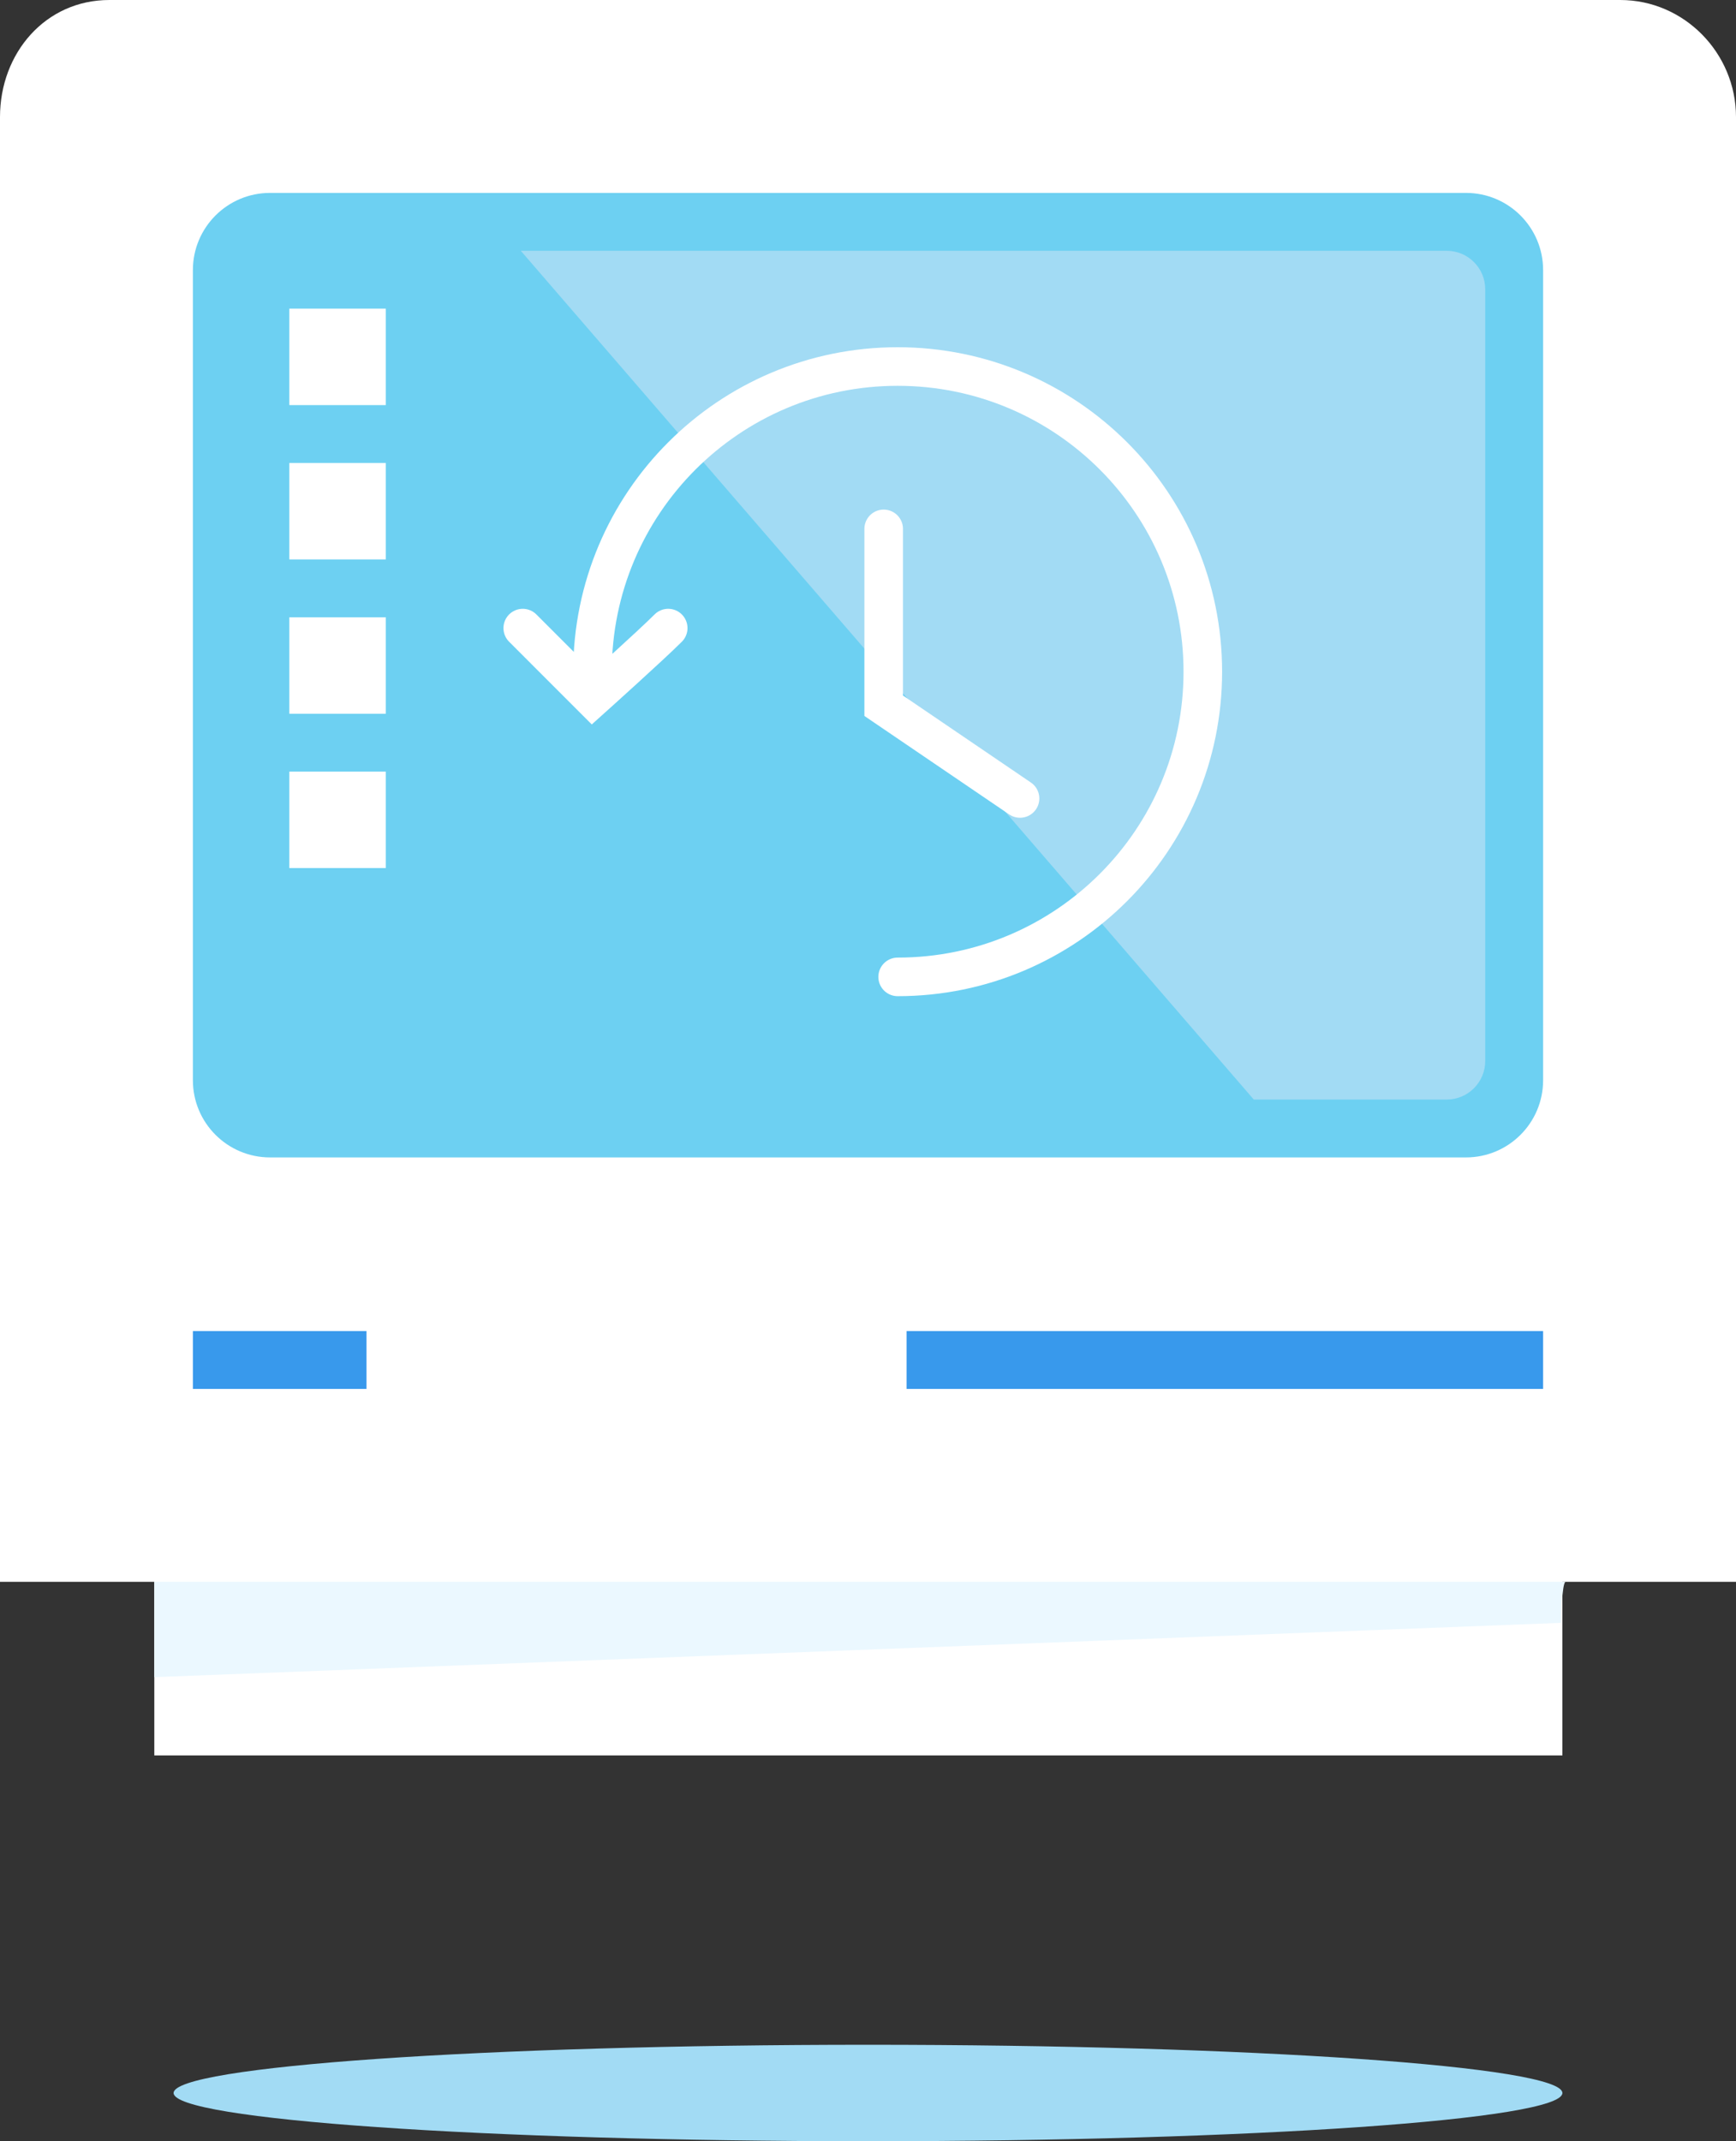 <?xml version="1.0" encoding="UTF-8" standalone="no"?>
<svg width="90px" height="111px" viewBox="0 0 90 111" version="1.1" xmlns="http://www.w3.org/2000/svg" xmlns:xlink="http://www.w3.org/1999/xlink" xmlns:sketch="http://www.bohemiancoding.com/sketch/ns">
    <rect x="0" y="0" width="90" height="111" fill="#333333" stroke="none"/>
    <!-- Generator: Sketch 3.3.2 (12043) - http://www.bohemiancoding.com/sketch -->
    <title>Back to old editor</title>
    <desc>Created with Sketch.</desc>
    <defs></defs>
    <g id="Page-1" stroke="none" stroke-width="1" fill="none" fill-rule="evenodd" sketch:type="MSPage">
        <g id="Back-to-old-editor" sketch:type="MSArtboardGroup">
            <path d="M81,108.5 C81,109.881 64.882,111 45,111 C25.117,111 9,109.881 9,108.5 C9,107.12 25.117,106 45,106 C64.882,106 81,107.12 81,108.5" id="Fill-1" fill="#A2DBF4" sketch:type="MSShapeGroup"></path>
            <path d="M8,77 L81,77 L81,91 L8,91 L8,77 Z" id="Fill-2" fill="#FFFFFF" sketch:type="MSShapeGroup"></path>
            <path d="M90,82 L0,82 L0,6.067 C0,2.754 2.353,0 5.667,0 L84,0 C87.314,0 90,2.754 90,6.067 L90,82" id="Fill-3" fill="#FFFFFF" sketch:type="MSShapeGroup"></path>
            <path d="M76,60 L14,60 C11.791,60 10,58.209 10,56 L10,14 C10,11.791 11.791,10 14,10 L76,10 C78.209,10 80,11.791 80,14 L80,56 C80,58.209 78.209,60 76,60" id="Fill-4" fill="#6DD0F2" sketch:type="MSShapeGroup"></path>
            <path d="M75,57 L65,57 L27,13 L75,13 C76.104,13 77,13.895 77,15 L77,55 C77,56.105 76.104,57 75,57" id="Fill-5" fill="#A2DBF4" sketch:type="MSShapeGroup"></path>
            <path d="M15,16 L20,16 L20,21 L15,21 L15,16 Z" id="Fill-6" fill="#FFFFFF" sketch:type="MSShapeGroup"></path>
            <path d="M15,24 L20,24 L20,29 L15,29 L15,24 Z" id="Fill-7" fill="#FFFFFF" sketch:type="MSShapeGroup"></path>
            <path d="M15,32 L20,32 L20,37 L15,37 L15,32 Z" id="Fill-8" fill="#FFFFFF" sketch:type="MSShapeGroup"></path>
            <path d="M15,40 L20,40 L20,45 L15,45 L15,40 Z" id="Fill-9" fill="#FFFFFF" sketch:type="MSShapeGroup"></path>
            <path d="M47,69 L80,69 L80,72 L47,72 L47,69 Z" id="Fill-10" fill="#3899EC" sketch:type="MSShapeGroup"></path>
            <path d="M10,69 L19,69 L19,72 L10,72 L10,69 Z" id="Fill-11" fill="#3899EC" sketch:type="MSShapeGroup"></path>
            <path d="M30.717,34.821 C30.717,26.083 37.8,19 46.537,19 C55.275,19 62.358,26.083 62.358,34.821 C62.358,43.558 55.275,50.641 46.537,50.641 M34.642,32.56 C33.738,33.465 30.717,36.177 30.717,36.177 L27.101,32.56 M52.882,41.392 L45.813,36.585 L45.813,27.417" id="Stroke-12" stroke="#FFFFFF" stroke-width="2" stroke-linecap="round" sketch:type="MSShapeGroup"></path>
            <path d="M81.167,82 L8,82 L8,86.943 L80.917,84.128 C80.917,84.128 80.979,82 81.167,82" id="Fill-13" fill="#EBF8FF" sketch:type="MSShapeGroup"></path>
        </g>
    </g>
</svg>
